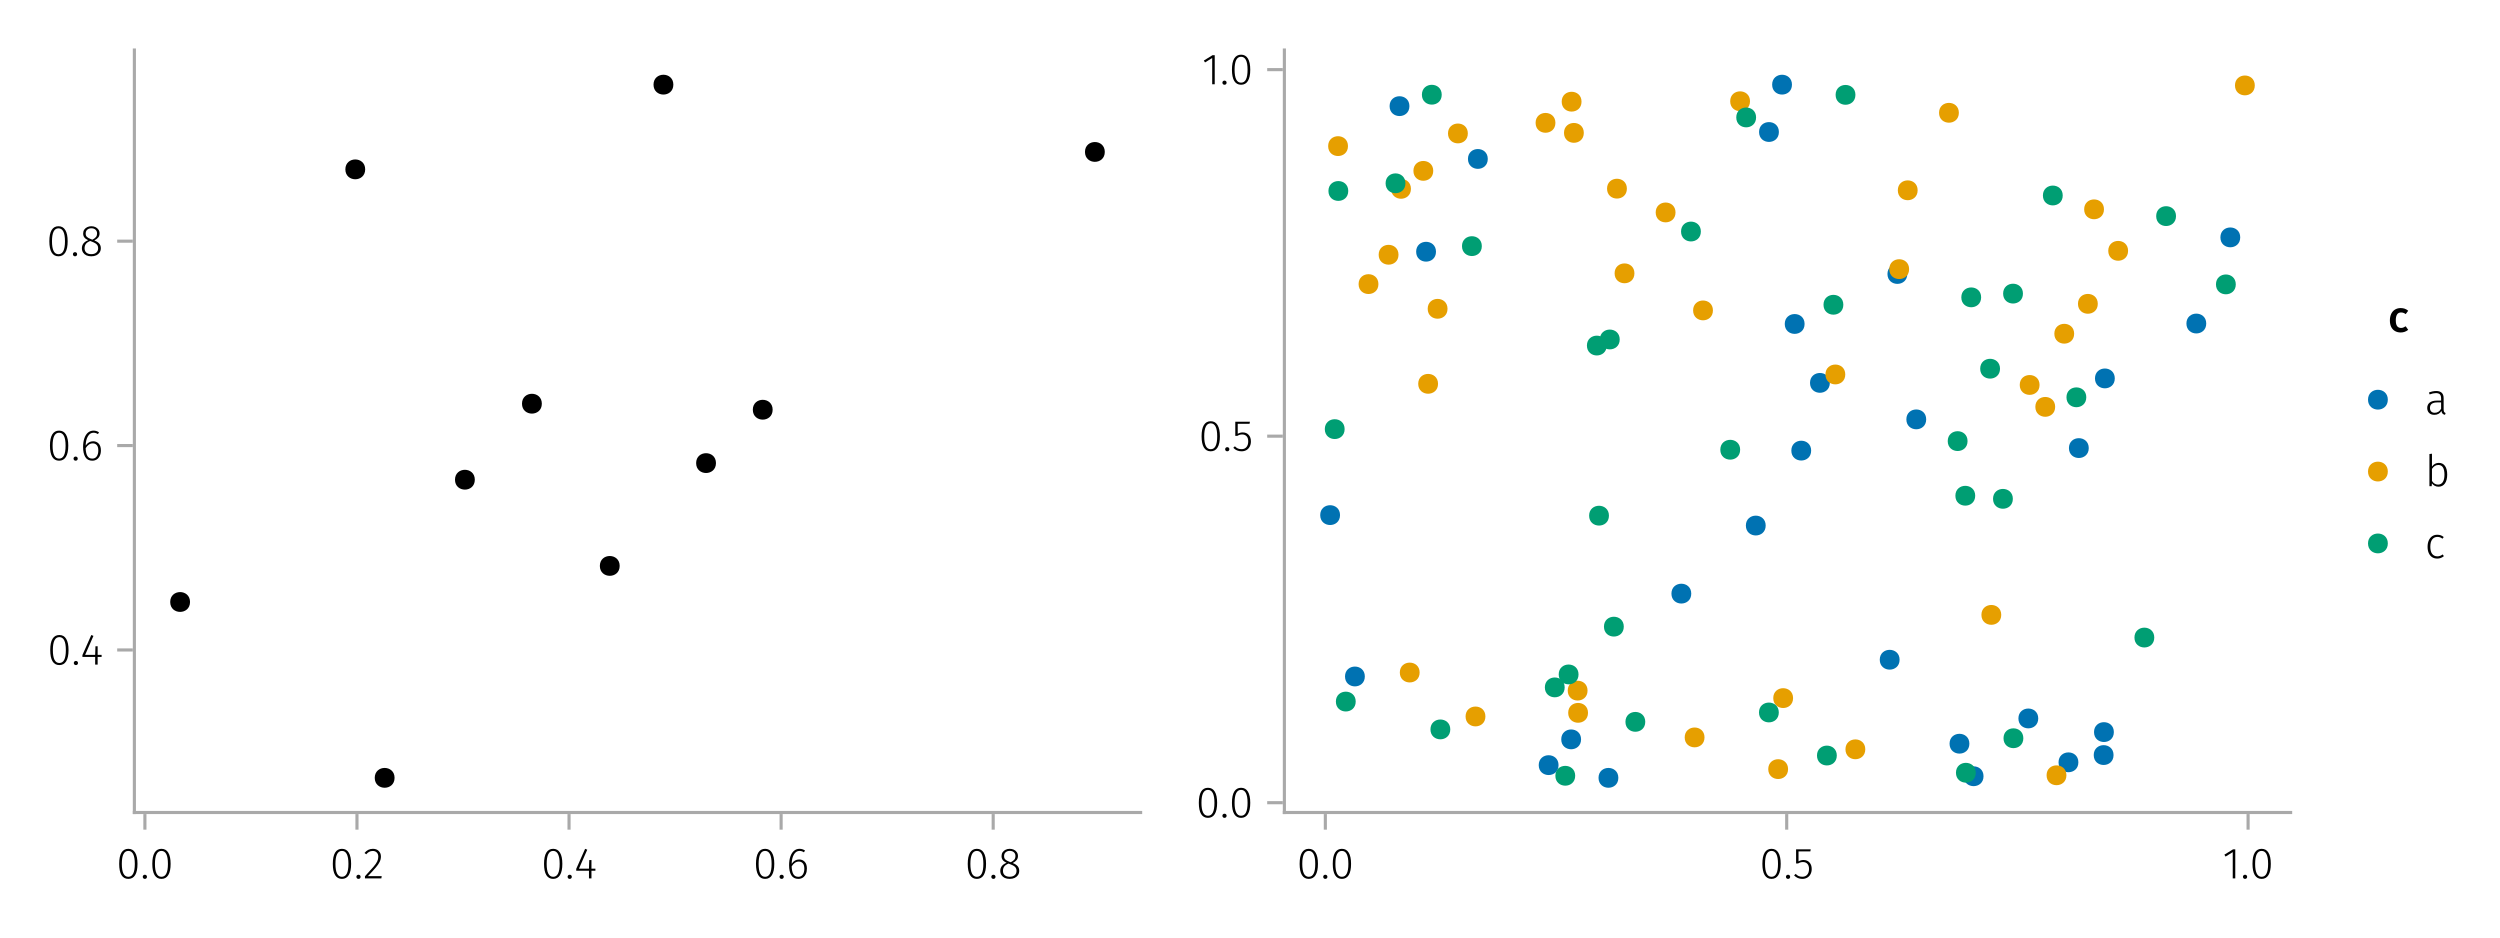<?xml version="1.0" encoding="UTF-8"?>
<svg xmlns="http://www.w3.org/2000/svg" xmlns:xlink="http://www.w3.org/1999/xlink" width="800" height="300" viewBox="0 0 800 300">
<defs>
<g>
<g id="glyph-0-0-0074d896">
<path d="M 3.844 -9.469 C 4.812 -9.469 5.539 -9.055 6.031 -8.234 C 6.531 -7.422 6.781 -6.223 6.781 -4.641 C 6.781 -3.078 6.531 -1.883 6.031 -1.062 C 5.531 -0.25 4.801 0.156 3.844 0.156 C 2.883 0.156 2.156 -0.25 1.656 -1.062 C 1.164 -1.883 0.922 -3.082 0.922 -4.656 C 0.922 -6.238 1.164 -7.438 1.656 -8.25 C 2.156 -9.062 2.883 -9.469 3.844 -9.469 Z M 3.844 -8.797 C 2.457 -8.797 1.766 -7.414 1.766 -4.656 C 1.766 -1.895 2.457 -0.516 3.844 -0.516 C 4.531 -0.516 5.047 -0.848 5.391 -1.516 C 5.742 -2.191 5.922 -3.234 5.922 -4.641 C 5.922 -6.055 5.742 -7.102 5.391 -7.781 C 5.047 -8.457 4.531 -8.797 3.844 -8.797 Z M 3.844 -8.797 "/>
</g>
<g id="glyph-0-1-0074d896">
<path d="M 1.438 -1.172 C 1.633 -1.172 1.797 -1.109 1.922 -0.984 C 2.047 -0.859 2.109 -0.703 2.109 -0.516 C 2.109 -0.316 2.047 -0.156 1.922 -0.031 C 1.797 0.094 1.633 0.156 1.438 0.156 C 1.25 0.156 1.086 0.094 0.953 -0.031 C 0.828 -0.164 0.766 -0.328 0.766 -0.516 C 0.766 -0.703 0.828 -0.859 0.953 -0.984 C 1.086 -1.109 1.25 -1.172 1.438 -1.172 Z M 1.438 -1.172 "/>
</g>
<g id="glyph-0-2-0074d896">
<path d="M 3.156 -9.469 C 3.938 -9.469 4.555 -9.238 5.016 -8.781 C 5.484 -8.32 5.719 -7.734 5.719 -7.016 C 5.719 -6.41 5.586 -5.844 5.328 -5.312 C 5.078 -4.781 4.68 -4.195 4.141 -3.562 C 3.609 -2.926 2.742 -1.977 1.547 -0.719 L 5.969 -0.719 L 5.859 0 L 0.609 0 L 0.609 -0.688 C 1.879 -2.051 2.789 -3.062 3.344 -3.719 C 3.906 -4.375 4.301 -4.941 4.531 -5.422 C 4.758 -5.898 4.875 -6.414 4.875 -6.969 C 4.875 -7.52 4.711 -7.957 4.391 -8.281 C 4.066 -8.613 3.641 -8.781 3.109 -8.781 C 2.68 -8.781 2.301 -8.691 1.969 -8.516 C 1.633 -8.336 1.316 -8.07 1.016 -7.719 L 0.469 -8.141 C 0.832 -8.586 1.234 -8.922 1.672 -9.141 C 2.109 -9.359 2.602 -9.469 3.156 -9.469 Z M 3.156 -9.469 "/>
</g>
<g id="glyph-0-3-0074d896">
<path d="M 6.766 -3.125 L 6.766 -2.453 L 5.5 -2.453 L 5.5 0 L 4.703 0 L 4.703 -2.453 L 0.625 -2.453 L 0.625 -3.047 L 3.469 -9.469 L 4.156 -9.188 L 1.5 -3.125 L 4.703 -3.125 L 4.797 -5.859 L 5.5 -5.859 L 5.5 -3.125 Z M 6.766 -3.125 "/>
</g>
<g id="glyph-1-0-0074d896">
<path d="M 1.438 -1.172 C 1.633 -1.172 1.797 -1.109 1.922 -0.984 C 2.047 -0.859 2.109 -0.703 2.109 -0.516 C 2.109 -0.316 2.047 -0.156 1.922 -0.031 C 1.797 0.094 1.633 0.156 1.438 0.156 C 1.25 0.156 1.086 0.094 0.953 -0.031 C 0.828 -0.164 0.766 -0.328 0.766 -0.516 C 0.766 -0.703 0.828 -0.859 0.953 -0.984 C 1.086 -1.109 1.25 -1.172 1.438 -1.172 Z M 1.438 -1.172 "/>
</g>
<g id="glyph-2-0-0074d896">
<path d="M 3.844 -9.469 C 4.812 -9.469 5.539 -9.055 6.031 -8.234 C 6.531 -7.422 6.781 -6.223 6.781 -4.641 C 6.781 -3.078 6.531 -1.883 6.031 -1.062 C 5.531 -0.25 4.801 0.156 3.844 0.156 C 2.883 0.156 2.156 -0.25 1.656 -1.062 C 1.164 -1.883 0.922 -3.082 0.922 -4.656 C 0.922 -6.238 1.164 -7.438 1.656 -8.25 C 2.156 -9.062 2.883 -9.469 3.844 -9.469 Z M 3.844 -8.797 C 2.457 -8.797 1.766 -7.414 1.766 -4.656 C 1.766 -1.895 2.457 -0.516 3.844 -0.516 C 4.531 -0.516 5.047 -0.848 5.391 -1.516 C 5.742 -2.191 5.922 -3.234 5.922 -4.641 C 5.922 -6.055 5.742 -7.102 5.391 -7.781 C 5.047 -8.457 4.531 -8.797 3.844 -8.797 Z M 3.844 -8.797 "/>
</g>
<g id="glyph-2-1-0074d896">
<path d="M 4.141 -6.062 C 4.859 -6.062 5.453 -5.812 5.922 -5.312 C 6.391 -4.812 6.625 -4.086 6.625 -3.141 C 6.625 -2.473 6.504 -1.891 6.266 -1.391 C 6.023 -0.891 5.695 -0.504 5.281 -0.234 C 4.863 0.023 4.395 0.156 3.875 0.156 C 2.852 0.156 2.102 -0.238 1.625 -1.031 C 1.156 -1.82 0.922 -2.879 0.922 -4.203 C 0.922 -5.273 1.055 -6.207 1.328 -7 C 1.598 -7.789 1.984 -8.398 2.484 -8.828 C 2.992 -9.254 3.594 -9.469 4.281 -9.469 C 4.906 -9.469 5.484 -9.285 6.016 -8.922 L 5.672 -8.359 C 5.223 -8.648 4.754 -8.797 4.266 -8.797 C 3.516 -8.797 2.914 -8.414 2.469 -7.656 C 2.02 -6.906 1.781 -5.914 1.75 -4.688 C 2.375 -5.602 3.172 -6.062 4.141 -6.062 Z M 3.875 -0.516 C 4.488 -0.516 4.961 -0.75 5.297 -1.219 C 5.629 -1.695 5.797 -2.328 5.797 -3.109 C 5.797 -3.879 5.633 -4.453 5.312 -4.828 C 4.988 -5.203 4.562 -5.391 4.031 -5.391 C 3.562 -5.391 3.133 -5.25 2.75 -4.969 C 2.363 -4.695 2.031 -4.32 1.75 -3.844 C 1.781 -2.758 1.961 -1.93 2.297 -1.359 C 2.629 -0.797 3.156 -0.516 3.875 -0.516 Z M 3.875 -0.516 "/>
</g>
<g id="glyph-3-0-0074d896">
<path d="M 3.844 -9.469 C 4.812 -9.469 5.539 -9.055 6.031 -8.234 C 6.531 -7.422 6.781 -6.223 6.781 -4.641 C 6.781 -3.078 6.531 -1.883 6.031 -1.062 C 5.531 -0.25 4.801 0.156 3.844 0.156 C 2.883 0.156 2.156 -0.25 1.656 -1.062 C 1.164 -1.883 0.922 -3.082 0.922 -4.656 C 0.922 -6.238 1.164 -7.438 1.656 -8.25 C 2.156 -9.062 2.883 -9.469 3.844 -9.469 Z M 3.844 -8.797 C 2.457 -8.797 1.766 -7.414 1.766 -4.656 C 1.766 -1.895 2.457 -0.516 3.844 -0.516 C 4.531 -0.516 5.047 -0.848 5.391 -1.516 C 5.742 -2.191 5.922 -3.234 5.922 -4.641 C 5.922 -6.055 5.742 -7.102 5.391 -7.781 C 5.047 -8.457 4.531 -8.797 3.844 -8.797 Z M 3.844 -8.797 "/>
</g>
<g id="glyph-3-1-0074d896">
<path d="M 1.438 -1.172 C 1.633 -1.172 1.797 -1.109 1.922 -0.984 C 2.047 -0.859 2.109 -0.703 2.109 -0.516 C 2.109 -0.316 2.047 -0.156 1.922 -0.031 C 1.797 0.094 1.633 0.156 1.438 0.156 C 1.25 0.156 1.086 0.094 0.953 -0.031 C 0.828 -0.164 0.766 -0.328 0.766 -0.516 C 0.766 -0.703 0.828 -0.859 0.953 -0.984 C 1.086 -1.109 1.25 -1.172 1.438 -1.172 Z M 1.438 -1.172 "/>
</g>
<g id="glyph-3-2-0074d896">
<path d="M 5.672 -8.641 L 1.891 -8.641 L 1.891 -5.453 C 2.398 -5.742 2.93 -5.891 3.484 -5.891 C 4.285 -5.891 4.922 -5.629 5.391 -5.109 C 5.867 -4.598 6.109 -3.895 6.109 -3 C 6.109 -2.395 5.984 -1.848 5.734 -1.359 C 5.484 -0.879 5.129 -0.504 4.672 -0.234 C 4.223 0.023 3.703 0.156 3.109 0.156 C 2.066 0.156 1.188 -0.219 0.469 -0.969 L 0.984 -1.453 C 1.273 -1.141 1.586 -0.906 1.922 -0.75 C 2.266 -0.602 2.66 -0.531 3.109 -0.531 C 3.773 -0.531 4.297 -0.75 4.672 -1.188 C 5.055 -1.633 5.25 -2.242 5.25 -3.016 C 5.25 -3.754 5.07 -4.305 4.719 -4.672 C 4.375 -5.047 3.898 -5.234 3.297 -5.234 C 3.004 -5.234 2.742 -5.195 2.516 -5.125 C 2.285 -5.062 2.031 -4.945 1.75 -4.781 L 1.109 -4.781 L 1.109 -9.312 L 5.797 -9.312 Z M 5.672 -8.641 "/>
</g>
<g id="glyph-3-3-0074d896">
<path d="M 6.031 -1.625 C 6.031 -1.238 6.078 -0.961 6.172 -0.797 C 6.273 -0.629 6.438 -0.504 6.656 -0.422 L 6.469 0.156 C 6.133 0.094 5.875 -0.031 5.688 -0.219 C 5.508 -0.406 5.391 -0.691 5.328 -1.078 C 4.828 -0.254 4.066 0.156 3.047 0.156 C 2.348 0.156 1.797 -0.039 1.391 -0.438 C 0.984 -0.832 0.781 -1.363 0.781 -2.031 C 0.781 -2.781 1.047 -3.359 1.578 -3.766 C 2.117 -4.18 2.867 -4.391 3.828 -4.391 L 5.219 -4.391 L 5.219 -5.109 C 5.219 -5.691 5.086 -6.117 4.828 -6.391 C 4.566 -6.66 4.133 -6.797 3.531 -6.797 C 2.969 -6.797 2.305 -6.656 1.547 -6.375 L 1.328 -6.984 C 2.148 -7.305 2.922 -7.469 3.641 -7.469 C 5.234 -7.469 6.031 -6.695 6.031 -5.156 Z M 3.188 -0.5 C 4.07 -0.5 4.75 -0.93 5.219 -1.797 L 5.219 -3.812 L 3.953 -3.812 C 3.203 -3.812 2.629 -3.664 2.234 -3.375 C 1.848 -3.082 1.656 -2.648 1.656 -2.078 C 1.656 -1.566 1.789 -1.176 2.062 -0.906 C 2.332 -0.633 2.707 -0.5 3.188 -0.5 Z M 3.188 -0.5 "/>
</g>
<g id="glyph-3-4-0074d896">
<path d="M 4.5 -7.469 C 5.344 -7.469 6 -7.141 6.469 -6.484 C 6.938 -5.836 7.172 -4.91 7.172 -3.703 C 7.172 -2.516 6.926 -1.57 6.438 -0.875 C 5.945 -0.188 5.258 0.156 4.375 0.156 C 3.938 0.156 3.535 0.055 3.172 -0.141 C 2.816 -0.336 2.52 -0.598 2.281 -0.922 L 2.203 0 L 1.484 0 L 1.484 -10.297 L 2.297 -10.406 L 2.297 -6.297 C 2.867 -7.078 3.602 -7.469 4.5 -7.469 Z M 4.234 -0.516 C 4.891 -0.516 5.395 -0.781 5.75 -1.312 C 6.113 -1.852 6.297 -2.648 6.297 -3.703 C 6.297 -5.766 5.641 -6.797 4.328 -6.797 C 3.891 -6.797 3.508 -6.688 3.188 -6.469 C 2.875 -6.25 2.578 -5.941 2.297 -5.547 L 2.297 -1.688 C 2.523 -1.32 2.801 -1.035 3.125 -0.828 C 3.457 -0.617 3.828 -0.516 4.234 -0.516 Z M 4.234 -0.516 "/>
</g>
<g id="glyph-3-5-0074d896">
<path d="M 3.984 -7.469 C 4.41 -7.469 4.785 -7.41 5.109 -7.297 C 5.43 -7.18 5.75 -6.992 6.062 -6.734 L 5.656 -6.203 C 5.414 -6.398 5.164 -6.547 4.906 -6.641 C 4.645 -6.734 4.352 -6.781 4.031 -6.781 C 3.344 -6.781 2.789 -6.508 2.375 -5.969 C 1.969 -5.438 1.766 -4.656 1.766 -3.625 C 1.766 -2.602 1.969 -1.836 2.375 -1.328 C 2.781 -0.816 3.328 -0.562 4.016 -0.562 C 4.348 -0.562 4.645 -0.613 4.906 -0.719 C 5.176 -0.82 5.445 -0.973 5.719 -1.172 L 6.109 -0.625 C 5.492 -0.102 4.789 0.156 4 0.156 C 3.375 0.156 2.828 0.008 2.359 -0.281 C 1.898 -0.582 1.539 -1.016 1.281 -1.578 C 1.02 -2.148 0.891 -2.828 0.891 -3.609 C 0.891 -4.391 1.02 -5.07 1.281 -5.656 C 1.539 -6.238 1.898 -6.688 2.359 -7 C 2.828 -7.312 3.367 -7.469 3.984 -7.469 Z M 3.984 -7.469 "/>
</g>
<g id="glyph-4-0-0074d896">
<path d="M 1.438 -1.172 C 1.633 -1.172 1.797 -1.109 1.922 -0.984 C 2.047 -0.859 2.109 -0.703 2.109 -0.516 C 2.109 -0.316 2.047 -0.156 1.922 -0.031 C 1.797 0.094 1.633 0.156 1.438 0.156 C 1.25 0.156 1.086 0.094 0.953 -0.031 C 0.828 -0.164 0.766 -0.328 0.766 -0.516 C 0.766 -0.703 0.828 -0.859 0.953 -0.984 C 1.086 -1.109 1.25 -1.172 1.438 -1.172 Z M 1.438 -1.172 "/>
</g>
<g id="glyph-4-1-0074d896">
<path d="M 3.844 -9.469 C 4.812 -9.469 5.539 -9.055 6.031 -8.234 C 6.531 -7.422 6.781 -6.223 6.781 -4.641 C 6.781 -3.078 6.531 -1.883 6.031 -1.062 C 5.531 -0.25 4.801 0.156 3.844 0.156 C 2.883 0.156 2.156 -0.25 1.656 -1.062 C 1.164 -1.883 0.922 -3.082 0.922 -4.656 C 0.922 -6.238 1.164 -7.438 1.656 -8.25 C 2.156 -9.062 2.883 -9.469 3.844 -9.469 Z M 3.844 -8.797 C 2.457 -8.797 1.766 -7.414 1.766 -4.656 C 1.766 -1.895 2.457 -0.516 3.844 -0.516 C 4.531 -0.516 5.047 -0.848 5.391 -1.516 C 5.742 -2.191 5.922 -3.234 5.922 -4.641 C 5.922 -6.055 5.742 -7.102 5.391 -7.781 C 5.047 -8.457 4.531 -8.797 3.844 -8.797 Z M 3.844 -8.797 "/>
</g>
<g id="glyph-5-0-0074d896">
<path d="M 1.438 -1.172 C 1.633 -1.172 1.797 -1.109 1.922 -0.984 C 2.047 -0.859 2.109 -0.703 2.109 -0.516 C 2.109 -0.316 2.047 -0.156 1.922 -0.031 C 1.797 0.094 1.633 0.156 1.438 0.156 C 1.25 0.156 1.086 0.094 0.953 -0.031 C 0.828 -0.164 0.766 -0.328 0.766 -0.516 C 0.766 -0.703 0.828 -0.859 0.953 -0.984 C 1.086 -1.109 1.25 -1.172 1.438 -1.172 Z M 1.438 -1.172 "/>
</g>
<g id="glyph-5-1-0074d896">
<path d="M 4.719 -4.922 C 5.438 -4.641 5.961 -4.301 6.297 -3.906 C 6.629 -3.52 6.797 -3.023 6.797 -2.422 C 6.797 -1.91 6.664 -1.457 6.406 -1.062 C 6.145 -0.676 5.785 -0.375 5.328 -0.156 C 4.867 0.051 4.336 0.156 3.734 0.156 C 3.141 0.156 2.613 0.051 2.156 -0.156 C 1.707 -0.375 1.359 -0.676 1.109 -1.062 C 0.859 -1.457 0.734 -1.906 0.734 -2.406 C 0.734 -3.602 1.406 -4.469 2.75 -5 C 2.195 -5.25 1.789 -5.539 1.531 -5.875 C 1.27 -6.207 1.141 -6.629 1.141 -7.141 C 1.141 -7.617 1.258 -8.035 1.5 -8.391 C 1.75 -8.742 2.07 -9.008 2.469 -9.188 C 2.875 -9.375 3.305 -9.469 3.766 -9.469 C 4.223 -9.469 4.648 -9.379 5.047 -9.203 C 5.453 -9.023 5.773 -8.758 6.016 -8.406 C 6.266 -8.062 6.391 -7.645 6.391 -7.156 C 6.391 -6.664 6.254 -6.242 5.984 -5.891 C 5.723 -5.547 5.301 -5.223 4.719 -4.922 Z M 1.953 -7.125 C 1.953 -6.676 2.082 -6.32 2.344 -6.062 C 2.602 -5.801 3.051 -5.551 3.688 -5.312 L 4.109 -5.172 C 4.641 -5.453 5.02 -5.738 5.25 -6.031 C 5.477 -6.332 5.594 -6.695 5.594 -7.125 C 5.594 -7.656 5.426 -8.066 5.094 -8.359 C 4.758 -8.66 4.316 -8.812 3.766 -8.812 C 3.234 -8.812 2.797 -8.66 2.453 -8.359 C 2.117 -8.066 1.953 -7.656 1.953 -7.125 Z M 3.75 -0.531 C 4.414 -0.531 4.945 -0.695 5.344 -1.031 C 5.738 -1.363 5.938 -1.828 5.938 -2.422 C 5.938 -2.797 5.863 -3.102 5.719 -3.344 C 5.582 -3.594 5.367 -3.805 5.078 -3.984 C 4.785 -4.172 4.379 -4.363 3.859 -4.562 L 3.391 -4.75 C 2.766 -4.5 2.305 -4.188 2.016 -3.812 C 1.734 -3.438 1.594 -2.969 1.594 -2.406 C 1.594 -1.812 1.785 -1.348 2.172 -1.016 C 2.566 -0.691 3.094 -0.531 3.75 -0.531 Z M 3.75 -0.531 "/>
</g>
<g id="glyph-5-2-0074d896">
<path d="M 3.844 -9.469 C 4.812 -9.469 5.539 -9.055 6.031 -8.234 C 6.531 -7.422 6.781 -6.223 6.781 -4.641 C 6.781 -3.078 6.531 -1.883 6.031 -1.062 C 5.531 -0.25 4.801 0.156 3.844 0.156 C 2.883 0.156 2.156 -0.25 1.656 -1.062 C 1.164 -1.883 0.922 -3.082 0.922 -4.656 C 0.922 -6.238 1.164 -7.438 1.656 -8.25 C 2.156 -9.062 2.883 -9.469 3.844 -9.469 Z M 3.844 -8.797 C 2.457 -8.797 1.766 -7.414 1.766 -4.656 C 1.766 -1.895 2.457 -0.516 3.844 -0.516 C 4.531 -0.516 5.047 -0.848 5.391 -1.516 C 5.742 -2.191 5.922 -3.234 5.922 -4.641 C 5.922 -6.055 5.742 -7.102 5.391 -7.781 C 5.047 -8.457 4.531 -8.797 3.844 -8.797 Z M 3.844 -8.797 "/>
</g>
<g id="glyph-5-3-0074d896">
<path d="M 5.672 -8.641 L 1.891 -8.641 L 1.891 -5.453 C 2.398 -5.742 2.93 -5.891 3.484 -5.891 C 4.285 -5.891 4.922 -5.629 5.391 -5.109 C 5.867 -4.598 6.109 -3.895 6.109 -3 C 6.109 -2.395 5.984 -1.848 5.734 -1.359 C 5.484 -0.879 5.129 -0.504 4.672 -0.234 C 4.223 0.023 3.703 0.156 3.109 0.156 C 2.066 0.156 1.188 -0.219 0.469 -0.969 L 0.984 -1.453 C 1.273 -1.141 1.586 -0.906 1.922 -0.75 C 2.266 -0.602 2.66 -0.531 3.109 -0.531 C 3.773 -0.531 4.297 -0.75 4.672 -1.188 C 5.055 -1.633 5.25 -2.242 5.25 -3.016 C 5.25 -3.754 5.07 -4.305 4.719 -4.672 C 4.375 -5.047 3.898 -5.234 3.297 -5.234 C 3.004 -5.234 2.742 -5.195 2.516 -5.125 C 2.285 -5.062 2.031 -4.945 1.75 -4.781 L 1.109 -4.781 L 1.109 -9.312 L 5.797 -9.312 Z M 5.672 -8.641 "/>
</g>
<g id="glyph-6-0-0074d896">
<path d="M 3.844 -9.469 C 4.812 -9.469 5.539 -9.055 6.031 -8.234 C 6.531 -7.422 6.781 -6.223 6.781 -4.641 C 6.781 -3.078 6.531 -1.883 6.031 -1.062 C 5.531 -0.25 4.801 0.156 3.844 0.156 C 2.883 0.156 2.156 -0.25 1.656 -1.062 C 1.164 -1.883 0.922 -3.082 0.922 -4.656 C 0.922 -6.238 1.164 -7.438 1.656 -8.25 C 2.156 -9.062 2.883 -9.469 3.844 -9.469 Z M 3.844 -8.797 C 2.457 -8.797 1.766 -7.414 1.766 -4.656 C 1.766 -1.895 2.457 -0.516 3.844 -0.516 C 4.531 -0.516 5.047 -0.848 5.391 -1.516 C 5.742 -2.191 5.922 -3.234 5.922 -4.641 C 5.922 -6.055 5.742 -7.102 5.391 -7.781 C 5.047 -8.457 4.531 -8.797 3.844 -8.797 Z M 3.844 -8.797 "/>
</g>
<g id="glyph-7-0-0074d896">
<path d="M 1.438 -1.172 C 1.633 -1.172 1.797 -1.109 1.922 -0.984 C 2.047 -0.859 2.109 -0.703 2.109 -0.516 C 2.109 -0.316 2.047 -0.156 1.922 -0.031 C 1.797 0.094 1.633 0.156 1.438 0.156 C 1.25 0.156 1.086 0.094 0.953 -0.031 C 0.828 -0.164 0.766 -0.328 0.766 -0.516 C 0.766 -0.703 0.828 -0.859 0.953 -0.984 C 1.086 -1.109 1.25 -1.172 1.438 -1.172 Z M 1.438 -1.172 "/>
</g>
<g id="glyph-8-0-0074d896">
<path d="M 6.766 -3.125 L 6.766 -2.453 L 5.5 -2.453 L 5.5 0 L 4.703 0 L 4.703 -2.453 L 0.625 -2.453 L 0.625 -3.047 L 3.469 -9.469 L 4.156 -9.188 L 1.5 -3.125 L 4.703 -3.125 L 4.797 -5.859 L 5.5 -5.859 L 5.5 -3.125 Z M 6.766 -3.125 "/>
</g>
<g id="glyph-9-0-0074d896">
<path d="M 3.844 -9.469 C 4.812 -9.469 5.539 -9.055 6.031 -8.234 C 6.531 -7.422 6.781 -6.223 6.781 -4.641 C 6.781 -3.078 6.531 -1.883 6.031 -1.062 C 5.531 -0.25 4.801 0.156 3.844 0.156 C 2.883 0.156 2.156 -0.25 1.656 -1.062 C 1.164 -1.883 0.922 -3.082 0.922 -4.656 C 0.922 -6.238 1.164 -7.438 1.656 -8.25 C 2.156 -9.062 2.883 -9.469 3.844 -9.469 Z M 3.844 -8.797 C 2.457 -8.797 1.766 -7.414 1.766 -4.656 C 1.766 -1.895 2.457 -0.516 3.844 -0.516 C 4.531 -0.516 5.047 -0.848 5.391 -1.516 C 5.742 -2.191 5.922 -3.234 5.922 -4.641 C 5.922 -6.055 5.742 -7.102 5.391 -7.781 C 5.047 -8.457 4.531 -8.797 3.844 -8.797 Z M 3.844 -8.797 "/>
</g>
<g id="glyph-10-0-0074d896">
<path d="M 1.438 -1.172 C 1.633 -1.172 1.797 -1.109 1.922 -0.984 C 2.047 -0.859 2.109 -0.703 2.109 -0.516 C 2.109 -0.316 2.047 -0.156 1.922 -0.031 C 1.797 0.094 1.633 0.156 1.438 0.156 C 1.25 0.156 1.086 0.094 0.953 -0.031 C 0.828 -0.164 0.766 -0.328 0.766 -0.516 C 0.766 -0.703 0.828 -0.859 0.953 -0.984 C 1.086 -1.109 1.25 -1.172 1.438 -1.172 Z M 1.438 -1.172 "/>
</g>
<g id="glyph-11-0-0074d896">
<path d="M 4.141 -6.062 C 4.859 -6.062 5.453 -5.812 5.922 -5.312 C 6.391 -4.812 6.625 -4.086 6.625 -3.141 C 6.625 -2.473 6.504 -1.891 6.266 -1.391 C 6.023 -0.891 5.695 -0.504 5.281 -0.234 C 4.863 0.023 4.395 0.156 3.875 0.156 C 2.852 0.156 2.102 -0.238 1.625 -1.031 C 1.156 -1.82 0.922 -2.879 0.922 -4.203 C 0.922 -5.273 1.055 -6.207 1.328 -7 C 1.598 -7.789 1.984 -8.398 2.484 -8.828 C 2.992 -9.254 3.594 -9.469 4.281 -9.469 C 4.906 -9.469 5.484 -9.285 6.016 -8.922 L 5.672 -8.359 C 5.223 -8.648 4.754 -8.797 4.266 -8.797 C 3.516 -8.797 2.914 -8.414 2.469 -7.656 C 2.02 -6.906 1.781 -5.914 1.75 -4.688 C 2.375 -5.602 3.172 -6.062 4.141 -6.062 Z M 3.875 -0.516 C 4.488 -0.516 4.961 -0.75 5.297 -1.219 C 5.629 -1.695 5.797 -2.328 5.797 -3.109 C 5.797 -3.879 5.633 -4.453 5.312 -4.828 C 4.988 -5.203 4.562 -5.391 4.031 -5.391 C 3.562 -5.391 3.133 -5.25 2.75 -4.969 C 2.363 -4.695 2.031 -4.32 1.75 -3.844 C 1.781 -2.758 1.961 -1.93 2.297 -1.359 C 2.629 -0.797 3.156 -0.516 3.875 -0.516 Z M 3.875 -0.516 "/>
</g>
<g id="glyph-12-0-0074d896">
<path d="M 3.844 -9.469 C 4.812 -9.469 5.539 -9.055 6.031 -8.234 C 6.531 -7.422 6.781 -6.223 6.781 -4.641 C 6.781 -3.078 6.531 -1.883 6.031 -1.062 C 5.531 -0.25 4.801 0.156 3.844 0.156 C 2.883 0.156 2.156 -0.25 1.656 -1.062 C 1.164 -1.883 0.922 -3.082 0.922 -4.656 C 0.922 -6.238 1.164 -7.438 1.656 -8.25 C 2.156 -9.062 2.883 -9.469 3.844 -9.469 Z M 3.844 -8.797 C 2.457 -8.797 1.766 -7.414 1.766 -4.656 C 1.766 -1.895 2.457 -0.516 3.844 -0.516 C 4.531 -0.516 5.047 -0.848 5.391 -1.516 C 5.742 -2.191 5.922 -3.234 5.922 -4.641 C 5.922 -6.055 5.742 -7.102 5.391 -7.781 C 5.047 -8.457 4.531 -8.797 3.844 -8.797 Z M 3.844 -8.797 "/>
</g>
<g id="glyph-13-0-0074d896">
<path d="M 1.438 -1.172 C 1.633 -1.172 1.797 -1.109 1.922 -0.984 C 2.047 -0.859 2.109 -0.703 2.109 -0.516 C 2.109 -0.316 2.047 -0.156 1.922 -0.031 C 1.797 0.094 1.633 0.156 1.438 0.156 C 1.25 0.156 1.086 0.094 0.953 -0.031 C 0.828 -0.164 0.766 -0.328 0.766 -0.516 C 0.766 -0.703 0.828 -0.859 0.953 -0.984 C 1.086 -1.109 1.25 -1.172 1.438 -1.172 Z M 1.438 -1.172 "/>
</g>
<g id="glyph-14-0-0074d896">
<path d="M 4.719 -4.922 C 5.438 -4.641 5.961 -4.301 6.297 -3.906 C 6.629 -3.52 6.797 -3.023 6.797 -2.422 C 6.797 -1.91 6.664 -1.457 6.406 -1.062 C 6.145 -0.676 5.785 -0.375 5.328 -0.156 C 4.867 0.051 4.336 0.156 3.734 0.156 C 3.141 0.156 2.613 0.051 2.156 -0.156 C 1.707 -0.375 1.359 -0.676 1.109 -1.062 C 0.859 -1.457 0.734 -1.906 0.734 -2.406 C 0.734 -3.602 1.406 -4.469 2.75 -5 C 2.195 -5.25 1.789 -5.539 1.531 -5.875 C 1.27 -6.207 1.141 -6.629 1.141 -7.141 C 1.141 -7.617 1.258 -8.035 1.5 -8.391 C 1.75 -8.742 2.07 -9.008 2.469 -9.188 C 2.875 -9.375 3.305 -9.469 3.766 -9.469 C 4.223 -9.469 4.648 -9.379 5.047 -9.203 C 5.453 -9.023 5.773 -8.758 6.016 -8.406 C 6.266 -8.062 6.391 -7.645 6.391 -7.156 C 6.391 -6.664 6.254 -6.242 5.984 -5.891 C 5.723 -5.547 5.301 -5.223 4.719 -4.922 Z M 1.953 -7.125 C 1.953 -6.676 2.082 -6.32 2.344 -6.062 C 2.602 -5.801 3.051 -5.551 3.688 -5.312 L 4.109 -5.172 C 4.641 -5.453 5.02 -5.738 5.25 -6.031 C 5.477 -6.332 5.594 -6.695 5.594 -7.125 C 5.594 -7.656 5.426 -8.066 5.094 -8.359 C 4.758 -8.66 4.316 -8.812 3.766 -8.812 C 3.234 -8.812 2.797 -8.66 2.453 -8.359 C 2.117 -8.066 1.953 -7.656 1.953 -7.125 Z M 3.75 -0.531 C 4.414 -0.531 4.945 -0.695 5.344 -1.031 C 5.738 -1.363 5.938 -1.828 5.938 -2.422 C 5.938 -2.797 5.863 -3.102 5.719 -3.344 C 5.582 -3.594 5.367 -3.805 5.078 -3.984 C 4.785 -4.172 4.379 -4.363 3.859 -4.562 L 3.391 -4.75 C 2.766 -4.5 2.305 -4.188 2.016 -3.812 C 1.734 -3.438 1.594 -2.969 1.594 -2.406 C 1.594 -1.812 1.785 -1.348 2.172 -1.016 C 2.566 -0.691 3.094 -0.531 3.75 -0.531 Z M 3.75 -0.531 "/>
</g>
<g id="glyph-15-0-0074d896">
<path d="M 4.094 -9.312 L 4.094 0 L 3.281 0 L 3.281 -8.406 L 0.984 -6.984 L 0.609 -7.594 L 3.391 -9.312 Z M 4.094 -9.312 "/>
</g>
<g id="glyph-16-0-0074d896">
<path d="M 3.844 -9.469 C 4.812 -9.469 5.539 -9.055 6.031 -8.234 C 6.531 -7.422 6.781 -6.223 6.781 -4.641 C 6.781 -3.078 6.531 -1.883 6.031 -1.062 C 5.531 -0.25 4.801 0.156 3.844 0.156 C 2.883 0.156 2.156 -0.25 1.656 -1.062 C 1.164 -1.883 0.922 -3.082 0.922 -4.656 C 0.922 -6.238 1.164 -7.438 1.656 -8.25 C 2.156 -9.062 2.883 -9.469 3.844 -9.469 Z M 3.844 -8.797 C 2.457 -8.797 1.766 -7.414 1.766 -4.656 C 1.766 -1.895 2.457 -0.516 3.844 -0.516 C 4.531 -0.516 5.047 -0.848 5.391 -1.516 C 5.742 -2.191 5.922 -3.234 5.922 -4.641 C 5.922 -6.055 5.742 -7.102 5.391 -7.781 C 5.047 -8.457 4.531 -8.797 3.844 -8.797 Z M 3.844 -8.797 "/>
</g>
<g id="glyph-17-0-0074d896">
<path d="M 4.094 -9.312 L 4.094 0 L 3.281 0 L 3.281 -8.406 L 0.984 -6.984 L 0.609 -7.594 L 3.391 -9.312 Z M 4.094 -9.312 "/>
</g>
<g id="glyph-17-1-0074d896">
<path d="M 1.438 -1.172 C 1.633 -1.172 1.797 -1.109 1.922 -0.984 C 2.047 -0.859 2.109 -0.703 2.109 -0.516 C 2.109 -0.316 2.047 -0.156 1.922 -0.031 C 1.797 0.094 1.633 0.156 1.438 0.156 C 1.25 0.156 1.086 0.094 0.953 -0.031 C 0.828 -0.164 0.766 -0.328 0.766 -0.516 C 0.766 -0.703 0.828 -0.859 0.953 -0.984 C 1.086 -1.109 1.25 -1.172 1.438 -1.172 Z M 1.438 -1.172 "/>
</g>
<g id="glyph-18-0-0074d896">
<path d="M 3.844 -9.469 C 4.812 -9.469 5.539 -9.055 6.031 -8.234 C 6.531 -7.422 6.781 -6.223 6.781 -4.641 C 6.781 -3.078 6.531 -1.883 6.031 -1.062 C 5.531 -0.25 4.801 0.156 3.844 0.156 C 2.883 0.156 2.156 -0.25 1.656 -1.062 C 1.164 -1.883 0.922 -3.082 0.922 -4.656 C 0.922 -6.238 1.164 -7.438 1.656 -8.25 C 2.156 -9.062 2.883 -9.469 3.844 -9.469 Z M 3.844 -8.797 C 2.457 -8.797 1.766 -7.414 1.766 -4.656 C 1.766 -1.895 2.457 -0.516 3.844 -0.516 C 4.531 -0.516 5.047 -0.848 5.391 -1.516 C 5.742 -2.191 5.922 -3.234 5.922 -4.641 C 5.922 -6.055 5.742 -7.102 5.391 -7.781 C 5.047 -8.457 4.531 -8.797 3.844 -8.797 Z M 3.844 -8.797 "/>
</g>
<g id="glyph-19-0-0074d896">
<path d="M 4.062 -7.609 C 4.539 -7.609 4.973 -7.539 5.359 -7.406 C 5.754 -7.27 6.125 -7.051 6.469 -6.75 L 5.672 -5.672 C 5.422 -5.859 5.176 -5.992 4.938 -6.078 C 4.707 -6.16 4.453 -6.203 4.172 -6.203 C 3.055 -6.203 2.5 -5.359 2.5 -3.672 C 2.5 -2.805 2.645 -2.188 2.938 -1.812 C 3.227 -1.438 3.641 -1.25 4.172 -1.25 C 4.43 -1.25 4.672 -1.289 4.891 -1.375 C 5.109 -1.457 5.367 -1.594 5.672 -1.781 L 6.469 -0.641 C 5.77 -0.078 4.973 0.203 4.078 0.203 C 3.367 0.203 2.75 0.047 2.219 -0.266 C 1.695 -0.578 1.297 -1.02 1.016 -1.594 C 0.742 -2.176 0.609 -2.859 0.609 -3.641 C 0.609 -4.422 0.742 -5.113 1.016 -5.719 C 1.297 -6.32 1.695 -6.785 2.219 -7.109 C 2.75 -7.441 3.363 -7.609 4.062 -7.609 Z M 4.062 -7.609 "/>
</g>
</g>
</defs>
<rect x="-80" y="-30" width="960" height="360" fill="rgb(100%, 100%, 100%)" fill-opacity="1"/>
<path fill-rule="nonzero" fill="rgb(100%, 100%, 100%)" fill-opacity="1" d="M 43 260 L 365 260 L 365 16 L 43 16 Z M 43 260 "/>
<path fill-rule="nonzero" fill="rgb(100%, 100%, 100%)" fill-opacity="1" d="M 411 260 L 733 260 L 733 16 L 411 16 Z M 411 260 "/>
<g fill="rgb(0%, 0%, 0%)" fill-opacity="1">
<use xlink:href="#glyph-0-0-0074d896" x="37.218" y="281.09"/>
</g>
<g fill="rgb(0%, 0%, 0%)" fill-opacity="1">
<use xlink:href="#glyph-1-0-0074d896" x="44.918" y="281.09"/>
</g>
<g fill="rgb(0%, 0%, 0%)" fill-opacity="1">
<use xlink:href="#glyph-0-0-0074d896" x="47.816" y="281.09"/>
</g>
<g fill="rgb(0%, 0%, 0%)" fill-opacity="1">
<use xlink:href="#glyph-2-0-0074d896" x="105.578" y="281.09"/>
</g>
<g fill="rgb(0%, 0%, 0%)" fill-opacity="1">
<use xlink:href="#glyph-0-1-0074d896" x="113.278" y="281.09"/>
</g>
<g fill="rgb(0%, 0%, 0%)" fill-opacity="1">
<use xlink:href="#glyph-0-2-0074d896" x="116.176" y="281.09"/>
</g>
<g fill="rgb(0%, 0%, 0%)" fill-opacity="1">
<use xlink:href="#glyph-3-0-0074d896" x="173.169" y="281.09"/>
</g>
<g fill="rgb(0%, 0%, 0%)" fill-opacity="1">
<use xlink:href="#glyph-0-1-0074d896" x="180.869" y="281.09"/>
</g>
<g fill="rgb(0%, 0%, 0%)" fill-opacity="1">
<use xlink:href="#glyph-0-3-0074d896" x="183.767" y="281.09"/>
</g>
<g fill="rgb(0%, 0%, 0%)" fill-opacity="1">
<use xlink:href="#glyph-3-0-0074d896" x="240.99" y="281.09"/>
</g>
<g fill="rgb(0%, 0%, 0%)" fill-opacity="1">
<use xlink:href="#glyph-4-0-0074d896" x="248.69" y="281.09"/>
</g>
<g fill="rgb(0%, 0%, 0%)" fill-opacity="1">
<use xlink:href="#glyph-2-1-0074d896" x="251.588" y="281.09"/>
</g>
<g fill="rgb(0%, 0%, 0%)" fill-opacity="1">
<use xlink:href="#glyph-3-0-0074d896" x="308.755" y="281.09"/>
</g>
<g fill="rgb(0%, 0%, 0%)" fill-opacity="1">
<use xlink:href="#glyph-5-0-0074d896" x="316.455" y="281.09"/>
</g>
<g fill="rgb(0%, 0%, 0%)" fill-opacity="1">
<use xlink:href="#glyph-5-1-0074d896" x="319.353" y="281.09"/>
</g>
<g fill="rgb(0%, 0%, 0%)" fill-opacity="1">
<use xlink:href="#glyph-6-0-0074d896" x="15.15" y="212.673"/>
</g>
<g fill="rgb(0%, 0%, 0%)" fill-opacity="1">
<use xlink:href="#glyph-7-0-0074d896" x="22.85" y="212.673"/>
</g>
<g fill="rgb(0%, 0%, 0%)" fill-opacity="1">
<use xlink:href="#glyph-8-0-0074d896" x="25.748" y="212.673"/>
</g>
<g fill="rgb(0%, 0%, 0%)" fill-opacity="1">
<use xlink:href="#glyph-9-0-0074d896" x="15.066" y="147.268"/>
</g>
<g fill="rgb(0%, 0%, 0%)" fill-opacity="1">
<use xlink:href="#glyph-10-0-0074d896" x="22.766" y="147.268"/>
</g>
<g fill="rgb(0%, 0%, 0%)" fill-opacity="1">
<use xlink:href="#glyph-11-0-0074d896" x="25.664" y="147.268"/>
</g>
<g fill="rgb(0%, 0%, 0%)" fill-opacity="1">
<use xlink:href="#glyph-12-0-0074d896" x="14.87" y="81.862"/>
</g>
<g fill="rgb(0%, 0%, 0%)" fill-opacity="1">
<use xlink:href="#glyph-13-0-0074d896" x="22.57" y="81.862"/>
</g>
<g fill="rgb(0%, 0%, 0%)" fill-opacity="1">
<use xlink:href="#glyph-14-0-0074d896" x="25.468" y="81.862"/>
</g>
<path fill-rule="nonzero" fill="rgb(0%, 0%, 0%)" fill-opacity="1" d="M 215.473 27.09 C 215.473 22.859 209.125 22.859 209.125 27.09 C 209.125 31.32 215.473 31.32 215.473 27.09 Z M 215.473 27.09 "/>
<path fill-rule="nonzero" fill="rgb(0%, 0%, 0%)" fill-opacity="1" d="M 198.297 181.094 C 198.297 176.863 191.953 176.863 191.953 181.094 C 191.953 185.32 198.297 185.32 198.297 181.094 Z M 198.297 181.094 "/>
<path fill-rule="nonzero" fill="rgb(0%, 0%, 0%)" fill-opacity="1" d="M 353.535 48.621 C 353.535 44.391 347.191 44.391 347.191 48.621 C 347.191 52.848 353.535 52.848 353.535 48.621 Z M 353.535 48.621 "/>
<path fill-rule="nonzero" fill="rgb(0%, 0%, 0%)" fill-opacity="1" d="M 126.262 248.91 C 126.262 244.68 119.918 244.68 119.918 248.91 C 119.918 253.141 126.262 253.141 126.262 248.91 Z M 126.262 248.91 "/>
<path fill-rule="nonzero" fill="rgb(0%, 0%, 0%)" fill-opacity="1" d="M 173.387 129.184 C 173.387 124.953 167.039 124.953 167.039 129.184 C 167.039 133.414 173.387 133.414 173.387 129.184 Z M 173.387 129.184 "/>
<path fill-rule="nonzero" fill="rgb(0%, 0%, 0%)" fill-opacity="1" d="M 60.809 192.637 C 60.809 188.406 54.465 188.406 54.465 192.637 C 54.465 196.867 60.809 196.867 60.809 192.637 Z M 60.809 192.637 "/>
<path fill-rule="nonzero" fill="rgb(0%, 0%, 0%)" fill-opacity="1" d="M 151.941 153.508 C 151.941 149.277 145.598 149.277 145.598 153.508 C 145.598 157.738 151.941 157.738 151.941 153.508 Z M 151.941 153.508 "/>
<path fill-rule="nonzero" fill="rgb(0%, 0%, 0%)" fill-opacity="1" d="M 229.109 148.191 C 229.109 143.965 222.762 143.965 222.762 148.191 C 222.762 152.422 229.109 152.422 229.109 148.191 Z M 229.109 148.191 "/>
<path fill-rule="nonzero" fill="rgb(0%, 0%, 0%)" fill-opacity="1" d="M 116.859 54.195 C 116.859 49.965 110.516 49.965 110.516 54.195 C 110.516 58.426 116.859 58.426 116.859 54.195 Z M 116.859 54.195 "/>
<path fill-rule="nonzero" fill="rgb(0%, 0%, 0%)" fill-opacity="1" d="M 247.246 131.113 C 247.246 126.883 240.902 126.883 240.902 131.113 C 240.902 135.344 247.246 135.344 247.246 131.113 Z M 247.246 131.113 "/>
<g fill="rgb(0%, 0%, 0%)" fill-opacity="1">
<use xlink:href="#glyph-3-0-0074d896" x="414.961" y="281.09"/>
</g>
<g fill="rgb(0%, 0%, 0%)" fill-opacity="1">
<use xlink:href="#glyph-5-0-0074d896" x="422.661" y="281.09"/>
</g>
<g fill="rgb(0%, 0%, 0%)" fill-opacity="1">
<use xlink:href="#glyph-3-0-0074d896" x="425.559" y="281.09"/>
</g>
<g fill="rgb(0%, 0%, 0%)" fill-opacity="1">
<use xlink:href="#glyph-3-0-0074d896" x="563.04" y="281.09"/>
</g>
<g fill="rgb(0%, 0%, 0%)" fill-opacity="1">
<use xlink:href="#glyph-3-1-0074d896" x="570.74" y="281.09"/>
</g>
<g fill="rgb(0%, 0%, 0%)" fill-opacity="1">
<use xlink:href="#glyph-3-2-0074d896" x="573.638" y="281.09"/>
</g>
<g fill="rgb(0%, 0%, 0%)" fill-opacity="1">
<use xlink:href="#glyph-15-0-0074d896" x="711.195" y="281.09"/>
</g>
<g fill="rgb(0%, 0%, 0%)" fill-opacity="1">
<use xlink:href="#glyph-3-1-0074d896" x="716.977" y="281.09"/>
</g>
<g fill="rgb(0%, 0%, 0%)" fill-opacity="1">
<use xlink:href="#glyph-16-0-0074d896" x="719.875" y="281.09"/>
</g>
<g fill="rgb(0%, 0%, 0%)" fill-opacity="1">
<use xlink:href="#glyph-3-0-0074d896" x="382.702" y="261.56"/>
</g>
<g fill="rgb(0%, 0%, 0%)" fill-opacity="1">
<use xlink:href="#glyph-3-1-0074d896" x="390.402" y="261.56"/>
</g>
<g fill="rgb(0%, 0%, 0%)" fill-opacity="1">
<use xlink:href="#glyph-4-1-0074d896" x="393.3" y="261.56"/>
</g>
<g fill="rgb(0%, 0%, 0%)" fill-opacity="1">
<use xlink:href="#glyph-5-2-0074d896" x="383.584" y="144.263"/>
</g>
<g fill="rgb(0%, 0%, 0%)" fill-opacity="1">
<use xlink:href="#glyph-5-0-0074d896" x="391.284" y="144.263"/>
</g>
<g fill="rgb(0%, 0%, 0%)" fill-opacity="1">
<use xlink:href="#glyph-5-3-0074d896" x="394.182" y="144.263"/>
</g>
<g fill="rgb(0%, 0%, 0%)" fill-opacity="1">
<use xlink:href="#glyph-17-0-0074d896" x="384.62" y="26.967"/>
</g>
<g fill="rgb(0%, 0%, 0%)" fill-opacity="1">
<use xlink:href="#glyph-17-1-0074d896" x="390.402" y="26.967"/>
</g>
<g fill="rgb(0%, 0%, 0%)" fill-opacity="1">
<use xlink:href="#glyph-18-0-0074d896" x="393.3" y="26.967"/>
</g>
<path fill-rule="nonzero" fill="rgb(0%, 44.706%, 69.804%)" fill-opacity="1" d="M 476.09 50.863 C 476.09 46.633 469.746 46.633 469.746 50.863 C 469.746 55.094 476.09 55.094 476.09 50.863 Z M 476.09 50.863 "/>
<path fill-rule="nonzero" fill="rgb(0%, 44.706%, 69.804%)" fill-opacity="1" d="M 665.078 243.941 C 665.078 239.711 658.734 239.711 658.734 243.941 C 658.734 248.172 665.078 248.172 665.078 243.941 Z M 665.078 243.941 "/>
<path fill-rule="nonzero" fill="rgb(0%, 44.706%, 69.804%)" fill-opacity="1" d="M 652.238 229.902 C 652.238 225.672 645.891 225.672 645.891 229.902 C 645.891 234.133 652.238 234.133 652.238 229.902 Z M 652.238 229.902 "/>
<path fill-rule="nonzero" fill="rgb(0%, 44.706%, 69.804%)" fill-opacity="1" d="M 459.516 80.551 C 459.516 76.32 453.168 76.32 453.168 80.551 C 453.168 84.781 459.516 84.781 459.516 80.551 Z M 459.516 80.551 "/>
<path fill-rule="nonzero" fill="rgb(0%, 44.706%, 69.804%)" fill-opacity="1" d="M 573.43 27.09 C 573.43 22.859 567.086 22.859 567.086 27.09 C 567.086 31.32 573.43 31.32 573.43 27.09 Z M 573.43 27.09 "/>
<path fill-rule="nonzero" fill="rgb(0%, 44.706%, 69.804%)" fill-opacity="1" d="M 505.941 236.598 C 505.941 232.367 499.598 232.367 499.598 236.598 C 499.598 240.824 505.941 240.824 505.941 236.598 Z M 505.941 236.598 "/>
<path fill-rule="nonzero" fill="rgb(0%, 44.706%, 69.804%)" fill-opacity="1" d="M 579.57 144.199 C 579.57 139.969 573.227 139.969 573.227 144.199 C 573.227 148.43 579.57 148.43 579.57 144.199 Z M 579.57 144.199 "/>
<path fill-rule="nonzero" fill="rgb(0%, 44.706%, 69.804%)" fill-opacity="1" d="M 607.871 211.113 C 607.871 206.887 601.523 206.887 601.523 211.113 C 601.523 215.344 607.871 215.344 607.871 211.113 Z M 607.871 211.113 "/>
<path fill-rule="nonzero" fill="rgb(0%, 44.706%, 69.804%)" fill-opacity="1" d="M 634.727 248.398 C 634.727 244.168 628.379 244.168 628.379 248.398 C 628.379 252.629 634.727 252.629 634.727 248.398 Z M 634.727 248.398 "/>
<path fill-rule="nonzero" fill="rgb(0%, 44.706%, 69.804%)" fill-opacity="1" d="M 436.746 216.473 C 436.746 212.242 430.402 212.242 430.402 216.473 C 430.402 220.703 436.746 220.703 436.746 216.473 Z M 436.746 216.473 "/>
<path fill-rule="nonzero" fill="rgb(0%, 44.706%, 69.804%)" fill-opacity="1" d="M 451.016 33.965 C 451.016 29.738 444.672 29.738 444.672 33.965 C 444.672 38.195 451.016 38.195 451.016 33.965 Z M 451.016 33.965 "/>
<path fill-rule="nonzero" fill="rgb(0%, 44.706%, 69.804%)" fill-opacity="1" d="M 705.996 103.531 C 705.996 99.301 699.652 99.301 699.652 103.531 C 699.652 107.762 705.996 107.762 705.996 103.531 Z M 705.996 103.531 "/>
<path fill-rule="nonzero" fill="rgb(0%, 44.706%, 69.804%)" fill-opacity="1" d="M 569.246 42.242 C 569.246 38.012 562.898 38.012 562.898 42.242 C 562.898 46.473 569.246 46.473 569.246 42.242 Z M 569.246 42.242 "/>
<path fill-rule="nonzero" fill="rgb(0%, 44.706%, 69.804%)" fill-opacity="1" d="M 541.203 189.961 C 541.203 185.73 534.859 185.73 534.859 189.961 C 534.859 194.191 541.203 194.191 541.203 189.961 Z M 541.203 189.961 "/>
<path fill-rule="nonzero" fill="rgb(0%, 44.706%, 69.804%)" fill-opacity="1" d="M 428.809 164.836 C 428.809 160.609 422.465 160.609 422.465 164.836 C 422.465 169.066 428.809 169.066 428.809 164.836 Z M 428.809 164.836 "/>
<path fill-rule="nonzero" fill="rgb(0%, 44.706%, 69.804%)" fill-opacity="1" d="M 676.734 121.094 C 676.734 116.863 670.391 116.863 670.391 121.094 C 670.391 125.324 676.734 125.324 676.734 121.094 Z M 676.734 121.094 "/>
<path fill-rule="nonzero" fill="rgb(0%, 44.706%, 69.804%)" fill-opacity="1" d="M 565.02 168.18 C 565.02 163.949 558.676 163.949 558.676 168.18 C 558.676 172.406 565.02 172.406 565.02 168.18 Z M 565.02 168.18 "/>
<path fill-rule="nonzero" fill="rgb(0%, 44.706%, 69.804%)" fill-opacity="1" d="M 616.383 134.199 C 616.383 129.969 610.035 129.969 610.035 134.199 C 610.035 138.43 616.383 138.43 616.383 134.199 Z M 616.383 134.199 "/>
<path fill-rule="nonzero" fill="rgb(0%, 44.706%, 69.804%)" fill-opacity="1" d="M 676.434 234.27 C 676.434 230.039 670.086 230.039 670.086 234.27 C 670.086 238.5 676.434 238.5 676.434 234.27 Z M 676.434 234.27 "/>
<path fill-rule="nonzero" fill="rgb(0%, 44.706%, 69.804%)" fill-opacity="1" d="M 676.336 241.621 C 676.336 237.391 669.992 237.391 669.992 241.621 C 669.992 245.852 676.336 245.852 676.336 241.621 Z M 676.336 241.621 "/>
<path fill-rule="nonzero" fill="rgb(0%, 44.706%, 69.804%)" fill-opacity="1" d="M 668.402 143.387 C 668.402 139.156 662.059 139.156 662.059 143.387 C 662.059 147.617 668.402 147.617 668.402 143.387 Z M 668.402 143.387 "/>
<path fill-rule="nonzero" fill="rgb(0%, 44.706%, 69.804%)" fill-opacity="1" d="M 517.871 248.91 C 517.871 244.68 511.527 244.68 511.527 248.91 C 511.527 253.141 517.871 253.141 517.871 248.91 Z M 517.871 248.91 "/>
<path fill-rule="nonzero" fill="rgb(0%, 44.706%, 69.804%)" fill-opacity="1" d="M 716.871 75.961 C 716.871 71.73 710.527 71.73 710.527 75.961 C 710.527 80.191 716.871 80.191 716.871 75.961 Z M 716.871 75.961 "/>
<path fill-rule="nonzero" fill="rgb(0%, 44.706%, 69.804%)" fill-opacity="1" d="M 577.469 103.668 C 577.469 99.438 571.121 99.438 571.121 103.668 C 571.121 107.898 577.469 107.898 577.469 103.668 Z M 577.469 103.668 "/>
<path fill-rule="nonzero" fill="rgb(0%, 44.706%, 69.804%)" fill-opacity="1" d="M 630.203 237.988 C 630.203 233.758 623.859 233.758 623.859 237.988 C 623.859 242.215 630.203 242.215 630.203 237.988 Z M 630.203 237.988 "/>
<path fill-rule="nonzero" fill="rgb(0%, 44.706%, 69.804%)" fill-opacity="1" d="M 498.734 244.844 C 498.734 240.613 492.391 240.613 492.391 244.844 C 492.391 249.074 498.734 249.074 498.734 244.844 Z M 498.734 244.844 "/>
<path fill-rule="nonzero" fill="rgb(0%, 44.706%, 69.804%)" fill-opacity="1" d="M 610.336 87.672 C 610.336 83.445 603.988 83.445 603.988 87.672 C 603.988 91.902 610.336 91.902 610.336 87.672 Z M 610.336 87.672 "/>
<path fill-rule="nonzero" fill="rgb(0%, 44.706%, 69.804%)" fill-opacity="1" d="M 585.547 122.523 C 585.547 118.293 579.203 118.293 579.203 122.523 C 579.203 126.75 585.547 126.75 585.547 122.523 Z M 585.547 122.523 "/>
<path fill-rule="nonzero" fill="rgb(90.196%, 62.353%, 0%)" fill-opacity="1" d="M 458.637 54.68 C 458.637 50.449 452.293 50.449 452.293 54.68 C 452.293 58.906 458.637 58.906 458.637 54.68 Z M 458.637 54.68 "/>
<path fill-rule="nonzero" fill="rgb(90.196%, 62.353%, 0%)" fill-opacity="1" d="M 431.352 46.758 C 431.352 42.527 425.008 42.527 425.008 46.758 C 425.008 50.988 431.352 50.988 431.352 46.758 Z M 431.352 46.758 "/>
<path fill-rule="nonzero" fill="rgb(90.196%, 62.353%, 0%)" fill-opacity="1" d="M 613.645 60.895 C 613.645 56.664 607.301 56.664 607.301 60.895 C 607.301 65.125 613.645 65.125 613.645 60.895 Z M 613.645 60.895 "/>
<path fill-rule="nonzero" fill="rgb(90.196%, 62.353%, 0%)" fill-opacity="1" d="M 506.82 42.52 C 506.82 38.289 500.477 38.289 500.477 42.52 C 500.477 46.75 506.82 46.75 506.82 42.52 Z M 506.82 42.52 "/>
<path fill-rule="nonzero" fill="rgb(90.196%, 62.353%, 0%)" fill-opacity="1" d="M 572.184 246.121 C 572.184 241.891 565.84 241.891 565.84 246.121 C 565.84 250.348 572.184 250.348 572.184 246.121 Z M 572.184 246.121 "/>
<path fill-rule="nonzero" fill="rgb(90.196%, 62.353%, 0%)" fill-opacity="1" d="M 721.535 27.336 C 721.535 23.105 715.191 23.105 715.191 27.336 C 715.191 31.566 721.535 31.566 721.535 27.336 Z M 721.535 27.336 "/>
<path fill-rule="nonzero" fill="rgb(90.196%, 62.353%, 0%)" fill-opacity="1" d="M 661.254 248.09 C 661.254 243.859 654.906 243.859 654.906 248.09 C 654.906 252.32 661.254 252.32 661.254 248.09 Z M 661.254 248.09 "/>
<path fill-rule="nonzero" fill="rgb(90.196%, 62.353%, 0%)" fill-opacity="1" d="M 475.332 229.27 C 475.332 225.039 468.984 225.039 468.984 229.27 C 468.984 233.5 475.332 233.5 475.332 229.27 Z M 475.332 229.27 "/>
<path fill-rule="nonzero" fill="rgb(90.196%, 62.353%, 0%)" fill-opacity="1" d="M 508.016 221 C 508.016 216.77 501.672 216.77 501.672 221 C 501.672 225.23 508.016 225.23 508.016 221 Z M 508.016 221 "/>
<path fill-rule="nonzero" fill="rgb(90.196%, 62.353%, 0%)" fill-opacity="1" d="M 640.398 196.762 C 640.398 192.531 634.055 192.531 634.055 196.762 C 634.055 200.992 640.398 200.992 640.398 196.762 Z M 640.398 196.762 "/>
<path fill-rule="nonzero" fill="rgb(90.196%, 62.353%, 0%)" fill-opacity="1" d="M 523.016 87.469 C 523.016 83.238 516.672 83.238 516.672 87.469 C 516.672 91.699 523.016 91.699 523.016 87.469 Z M 523.016 87.469 "/>
<path fill-rule="nonzero" fill="rgb(90.196%, 62.353%, 0%)" fill-opacity="1" d="M 545.445 235.973 C 545.445 231.742 539.102 231.742 539.102 235.973 C 539.102 240.203 545.445 240.203 545.445 235.973 Z M 545.445 235.973 "/>
<path fill-rule="nonzero" fill="rgb(90.196%, 62.353%, 0%)" fill-opacity="1" d="M 596.891 239.781 C 596.891 235.551 590.547 235.551 590.547 239.781 C 590.547 244.012 596.891 244.012 596.891 239.781 Z M 596.891 239.781 "/>
<path fill-rule="nonzero" fill="rgb(90.196%, 62.353%, 0%)" fill-opacity="1" d="M 447.52 81.52 C 447.52 77.289 441.172 77.289 441.172 81.52 C 441.172 85.75 447.52 85.75 447.52 81.52 Z M 447.52 81.52 "/>
<path fill-rule="nonzero" fill="rgb(90.196%, 62.353%, 0%)" fill-opacity="1" d="M 441.094 90.914 C 441.094 86.684 434.75 86.684 434.75 90.914 C 434.75 95.145 441.094 95.145 441.094 90.914 Z M 441.094 90.914 "/>
<path fill-rule="nonzero" fill="rgb(90.196%, 62.353%, 0%)" fill-opacity="1" d="M 497.734 39.312 C 497.734 35.082 491.391 35.082 491.391 39.312 C 491.391 43.539 497.734 43.539 497.734 39.312 Z M 497.734 39.312 "/>
<path fill-rule="nonzero" fill="rgb(90.196%, 62.353%, 0%)" fill-opacity="1" d="M 451.5 60.43 C 451.5 56.199 445.156 56.199 445.156 60.43 C 445.156 64.66 451.5 64.66 451.5 60.43 Z M 451.5 60.43 "/>
<path fill-rule="nonzero" fill="rgb(90.196%, 62.353%, 0%)" fill-opacity="1" d="M 508.164 228.109 C 508.164 223.879 501.82 223.879 501.82 228.109 C 501.82 232.34 508.164 232.34 508.164 228.109 Z M 508.164 228.109 "/>
<path fill-rule="nonzero" fill="rgb(90.196%, 62.353%, 0%)" fill-opacity="1" d="M 663.73 106.793 C 663.73 102.566 657.387 102.566 657.387 106.793 C 657.387 111.023 663.73 111.023 663.73 106.793 Z M 663.73 106.793 "/>
<path fill-rule="nonzero" fill="rgb(90.196%, 62.353%, 0%)" fill-opacity="1" d="M 573.785 223.395 C 573.785 219.164 567.441 219.164 567.441 223.395 C 567.441 227.625 573.785 227.625 573.785 223.395 Z M 573.785 223.395 "/>
<path fill-rule="nonzero" fill="rgb(90.196%, 62.353%, 0%)" fill-opacity="1" d="M 536.168 67.98 C 536.168 63.75 529.82 63.75 529.82 67.98 C 529.82 72.211 536.168 72.211 536.168 67.98 Z M 536.168 67.98 "/>
<path fill-rule="nonzero" fill="rgb(90.196%, 62.353%, 0%)" fill-opacity="1" d="M 460.172 122.824 C 460.172 118.594 453.828 118.594 453.828 122.824 C 453.828 127.055 460.172 127.055 460.172 122.824 Z M 460.172 122.824 "/>
<path fill-rule="nonzero" fill="rgb(90.196%, 62.353%, 0%)" fill-opacity="1" d="M 560.004 32.402 C 560.004 28.172 553.66 28.172 553.66 32.402 C 553.66 36.633 560.004 36.633 560.004 32.402 Z M 560.004 32.402 "/>
<path fill-rule="nonzero" fill="rgb(90.196%, 62.353%, 0%)" fill-opacity="1" d="M 610.918 86.125 C 610.918 81.895 604.57 81.895 604.57 86.125 C 604.57 90.355 610.918 90.355 610.918 86.125 Z M 610.918 86.125 "/>
<path fill-rule="nonzero" fill="rgb(90.196%, 62.353%, 0%)" fill-opacity="1" d="M 680.988 80.266 C 680.988 76.035 674.641 76.035 674.641 80.266 C 674.641 84.496 680.988 84.496 680.988 80.266 Z M 680.988 80.266 "/>
<path fill-rule="nonzero" fill="rgb(90.196%, 62.353%, 0%)" fill-opacity="1" d="M 463.207 98.816 C 463.207 94.586 456.863 94.586 456.863 98.816 C 456.863 103.047 463.207 103.047 463.207 98.816 Z M 463.207 98.816 "/>
<path fill-rule="nonzero" fill="rgb(90.196%, 62.353%, 0%)" fill-opacity="1" d="M 590.488 119.828 C 590.488 115.598 584.141 115.598 584.141 119.828 C 584.141 124.059 590.488 124.059 590.488 119.828 Z M 590.488 119.828 "/>
<path fill-rule="nonzero" fill="rgb(90.196%, 62.353%, 0%)" fill-opacity="1" d="M 520.602 60.371 C 520.602 56.141 514.254 56.141 514.254 60.371 C 514.254 64.602 520.602 64.602 520.602 60.371 Z M 520.602 60.371 "/>
<path fill-rule="nonzero" fill="rgb(90.196%, 62.353%, 0%)" fill-opacity="1" d="M 626.836 36.094 C 626.836 31.863 620.492 31.863 620.492 36.094 C 620.492 40.324 626.836 40.324 626.836 36.094 Z M 626.836 36.094 "/>
<path fill-rule="nonzero" fill="rgb(90.196%, 62.353%, 0%)" fill-opacity="1" d="M 506.09 32.539 C 506.09 28.309 499.742 28.309 499.742 32.539 C 499.742 36.77 506.09 36.77 506.09 32.539 Z M 506.09 32.539 "/>
<path fill-rule="nonzero" fill="rgb(90.196%, 62.353%, 0%)" fill-opacity="1" d="M 657.652 130.199 C 657.652 125.969 651.309 125.969 651.309 130.199 C 651.309 134.43 657.652 134.43 657.652 130.199 Z M 657.652 130.199 "/>
<path fill-rule="nonzero" fill="rgb(90.196%, 62.353%, 0%)" fill-opacity="1" d="M 673.273 66.984 C 673.273 62.754 666.93 62.754 666.93 66.984 C 666.93 71.215 673.273 71.215 673.273 66.984 Z M 673.273 66.984 "/>
<path fill-rule="nonzero" fill="rgb(90.196%, 62.353%, 0%)" fill-opacity="1" d="M 548.137 99.332 C 548.137 95.102 541.793 95.102 541.793 99.332 C 541.793 103.559 548.137 103.559 548.137 99.332 Z M 548.137 99.332 "/>
<path fill-rule="nonzero" fill="rgb(90.196%, 62.353%, 0%)" fill-opacity="1" d="M 652.66 123.184 C 652.66 118.953 646.316 118.953 646.316 123.184 C 646.316 127.414 652.66 127.414 652.66 123.184 Z M 652.66 123.184 "/>
<path fill-rule="nonzero" fill="rgb(90.196%, 62.353%, 0%)" fill-opacity="1" d="M 469.707 42.703 C 469.707 38.473 463.359 38.473 463.359 42.703 C 463.359 46.934 469.707 46.934 469.707 42.703 Z M 469.707 42.703 "/>
<path fill-rule="nonzero" fill="rgb(90.196%, 62.353%, 0%)" fill-opacity="1" d="M 454.285 215.211 C 454.285 210.98 447.941 210.98 447.941 215.211 C 447.941 219.441 454.285 219.441 454.285 215.211 Z M 454.285 215.211 "/>
<path fill-rule="nonzero" fill="rgb(90.196%, 62.353%, 0%)" fill-opacity="1" d="M 671.293 97.227 C 671.293 92.996 664.949 92.996 664.949 97.227 C 664.949 101.457 671.293 101.457 671.293 97.227 Z M 671.293 97.227 "/>
<path fill-rule="nonzero" fill="rgb(0%, 61.961%, 45.098%)" fill-opacity="1" d="M 660.074 62.559 C 660.074 58.328 653.73 58.328 653.73 62.559 C 653.73 66.789 660.074 66.789 660.074 62.559 Z M 660.074 62.559 "/>
<path fill-rule="nonzero" fill="rgb(0%, 61.961%, 45.098%)" fill-opacity="1" d="M 514.156 110.578 C 514.156 106.352 507.812 106.352 507.812 110.578 C 507.812 114.809 514.156 114.809 514.156 110.578 Z M 514.156 110.578 "/>
<path fill-rule="nonzero" fill="rgb(0%, 61.961%, 45.098%)" fill-opacity="1" d="M 633.965 95.152 C 633.965 90.922 627.621 90.922 627.621 95.152 C 627.621 99.383 633.965 99.383 633.965 95.152 Z M 633.965 95.152 "/>
<path fill-rule="nonzero" fill="rgb(0%, 61.961%, 45.098%)" fill-opacity="1" d="M 632.066 158.637 C 632.066 154.406 625.723 154.406 625.723 158.637 C 625.723 162.863 632.066 162.863 632.066 158.637 Z M 632.066 158.637 "/>
<path fill-rule="nonzero" fill="rgb(0%, 61.961%, 45.098%)" fill-opacity="1" d="M 569.219 227.992 C 569.219 223.762 562.875 223.762 562.875 227.992 C 562.875 232.219 569.219 232.219 569.219 227.992 Z M 569.219 227.992 "/>
<path fill-rule="nonzero" fill="rgb(0%, 61.961%, 45.098%)" fill-opacity="1" d="M 474.184 78.762 C 474.184 74.531 467.836 74.531 467.836 78.762 C 467.836 82.992 474.184 82.992 474.184 78.762 Z M 474.184 78.762 "/>
<path fill-rule="nonzero" fill="rgb(0%, 61.961%, 45.098%)" fill-opacity="1" d="M 461.352 30.309 C 461.352 26.078 455.008 26.078 455.008 30.309 C 455.008 34.539 461.352 34.539 461.352 30.309 Z M 461.352 30.309 "/>
<path fill-rule="nonzero" fill="rgb(0%, 61.961%, 45.098%)" fill-opacity="1" d="M 449.738 58.656 C 449.738 54.426 443.391 54.426 443.391 58.656 C 443.391 62.887 449.738 62.887 449.738 58.656 Z M 449.738 58.656 "/>
<path fill-rule="nonzero" fill="rgb(0%, 61.961%, 45.098%)" fill-opacity="1" d="M 593.738 30.355 C 593.738 26.125 587.395 26.125 587.395 30.355 C 587.395 34.586 593.738 34.586 593.738 30.355 Z M 593.738 30.355 "/>
<path fill-rule="nonzero" fill="rgb(0%, 61.961%, 45.098%)" fill-opacity="1" d="M 689.367 204.02 C 689.367 199.789 683.023 199.789 683.023 204.02 C 683.023 208.25 689.367 208.25 689.367 204.02 Z M 689.367 204.02 "/>
<path fill-rule="nonzero" fill="rgb(0%, 61.961%, 45.098%)" fill-opacity="1" d="M 589.867 97.523 C 589.867 93.293 583.52 93.293 583.52 97.523 C 583.52 101.754 589.867 101.754 589.867 97.523 Z M 589.867 97.523 "/>
<path fill-rule="nonzero" fill="rgb(0%, 61.961%, 45.098%)" fill-opacity="1" d="M 629.617 141.156 C 629.617 136.926 623.273 136.926 623.273 141.156 C 623.273 145.387 629.617 145.387 629.617 141.156 Z M 629.617 141.156 "/>
<path fill-rule="nonzero" fill="rgb(0%, 61.961%, 45.098%)" fill-opacity="1" d="M 519.613 200.527 C 519.613 196.297 513.266 196.297 513.266 200.527 C 513.266 204.758 519.613 204.758 519.613 200.527 Z M 519.613 200.527 "/>
<path fill-rule="nonzero" fill="rgb(0%, 61.961%, 45.098%)" fill-opacity="1" d="M 587.777 241.77 C 587.777 237.539 581.434 237.539 581.434 241.77 C 581.434 246 587.777 246 587.777 241.77 Z M 587.777 241.77 "/>
<path fill-rule="nonzero" fill="rgb(0%, 61.961%, 45.098%)" fill-opacity="1" d="M 430.281 137.32 C 430.281 133.09 423.938 133.09 423.938 137.32 C 423.938 141.551 430.281 141.551 430.281 137.32 Z M 430.281 137.32 "/>
<path fill-rule="nonzero" fill="rgb(0%, 61.961%, 45.098%)" fill-opacity="1" d="M 518.309 108.633 C 518.309 104.402 511.961 104.402 511.961 108.633 C 511.961 112.859 518.309 112.859 518.309 108.633 Z M 518.309 108.633 "/>
<path fill-rule="nonzero" fill="rgb(0%, 61.961%, 45.098%)" fill-opacity="1" d="M 544.277 74.09 C 544.277 69.859 537.934 69.859 537.934 74.09 C 537.934 78.32 544.277 78.32 544.277 74.09 Z M 544.277 74.09 "/>
<path fill-rule="nonzero" fill="rgb(0%, 61.961%, 45.098%)" fill-opacity="1" d="M 640.008 117.988 C 640.008 113.758 633.66 113.758 633.66 117.988 C 633.66 122.215 640.008 122.215 640.008 117.988 Z M 640.008 117.988 "/>
<path fill-rule="nonzero" fill="rgb(0%, 61.961%, 45.098%)" fill-opacity="1" d="M 632.25 247.277 C 632.25 243.047 625.906 243.047 625.906 247.277 C 625.906 251.508 632.25 251.508 632.25 247.277 Z M 632.25 247.277 "/>
<path fill-rule="nonzero" fill="rgb(0%, 61.961%, 45.098%)" fill-opacity="1" d="M 667.613 127.137 C 667.613 122.906 661.27 122.906 661.27 127.137 C 661.27 131.367 667.613 131.367 667.613 127.137 Z M 667.613 127.137 "/>
<path fill-rule="nonzero" fill="rgb(0%, 61.961%, 45.098%)" fill-opacity="1" d="M 561.949 37.578 C 561.949 33.348 555.605 33.348 555.605 37.578 C 555.605 41.809 561.949 41.809 561.949 37.578 Z M 561.949 37.578 "/>
<path fill-rule="nonzero" fill="rgb(0%, 61.961%, 45.098%)" fill-opacity="1" d="M 431.441 61.113 C 431.441 56.883 425.098 56.883 425.098 61.113 C 425.098 65.344 431.441 65.344 431.441 61.113 Z M 431.441 61.113 "/>
<path fill-rule="nonzero" fill="rgb(0%, 61.961%, 45.098%)" fill-opacity="1" d="M 644.113 159.625 C 644.113 155.395 637.77 155.395 637.77 159.625 C 637.77 163.855 644.113 163.855 644.113 159.625 Z M 644.113 159.625 "/>
<path fill-rule="nonzero" fill="rgb(0%, 61.961%, 45.098%)" fill-opacity="1" d="M 505.129 215.82 C 505.129 211.59 498.785 211.59 498.785 215.82 C 498.785 220.051 505.129 220.051 505.129 215.82 Z M 505.129 215.82 "/>
<path fill-rule="nonzero" fill="rgb(0%, 61.961%, 45.098%)" fill-opacity="1" d="M 647.469 236.238 C 647.469 232.008 641.125 232.008 641.125 236.238 C 641.125 240.465 647.469 240.465 647.469 236.238 Z M 647.469 236.238 "/>
<path fill-rule="nonzero" fill="rgb(0%, 61.961%, 45.098%)" fill-opacity="1" d="M 526.484 230.992 C 526.484 226.762 520.141 226.762 520.141 230.992 C 520.141 235.223 526.484 235.223 526.484 230.992 Z M 526.484 230.992 "/>
<path fill-rule="nonzero" fill="rgb(0%, 61.961%, 45.098%)" fill-opacity="1" d="M 514.863 165.012 C 514.863 160.785 508.516 160.785 508.516 165.012 C 508.516 169.242 514.863 169.242 514.863 165.012 Z M 514.863 165.012 "/>
<path fill-rule="nonzero" fill="rgb(0%, 61.961%, 45.098%)" fill-opacity="1" d="M 715.453 91.004 C 715.453 86.773 709.109 86.773 709.109 91.004 C 709.109 95.234 715.453 95.234 715.453 91.004 Z M 715.453 91.004 "/>
<path fill-rule="nonzero" fill="rgb(0%, 61.961%, 45.098%)" fill-opacity="1" d="M 433.828 224.504 C 433.828 220.273 427.48 220.273 427.48 224.504 C 427.48 228.734 433.828 228.734 433.828 224.504 Z M 433.828 224.504 "/>
<path fill-rule="nonzero" fill="rgb(0%, 61.961%, 45.098%)" fill-opacity="1" d="M 504.062 248.246 C 504.062 244.016 497.719 244.016 497.719 248.246 C 497.719 252.477 504.062 252.477 504.062 248.246 Z M 504.062 248.246 "/>
<path fill-rule="nonzero" fill="rgb(0%, 61.961%, 45.098%)" fill-opacity="1" d="M 464.09 233.41 C 464.09 229.18 457.746 229.18 457.746 233.41 C 457.746 237.641 464.09 237.641 464.09 233.41 Z M 464.09 233.41 "/>
<path fill-rule="nonzero" fill="rgb(0%, 61.961%, 45.098%)" fill-opacity="1" d="M 647.344 93.957 C 647.344 89.727 641 89.727 641 93.957 C 641 98.188 647.344 98.188 647.344 93.957 Z M 647.344 93.957 "/>
<path fill-rule="nonzero" fill="rgb(0%, 61.961%, 45.098%)" fill-opacity="1" d="M 556.848 143.914 C 556.848 139.684 550.5 139.684 550.5 143.914 C 550.5 148.145 556.848 148.145 556.848 143.914 Z M 556.848 143.914 "/>
<path fill-rule="nonzero" fill="rgb(0%, 61.961%, 45.098%)" fill-opacity="1" d="M 696.324 69.156 C 696.324 64.926 689.977 64.926 689.977 69.156 C 689.977 73.387 696.324 73.387 696.324 69.156 Z M 696.324 69.156 "/>
<path fill-rule="nonzero" fill="rgb(0%, 61.961%, 45.098%)" fill-opacity="1" d="M 500.695 219.965 C 500.695 215.734 494.352 215.734 494.352 219.965 C 494.352 224.195 500.695 224.195 500.695 219.965 Z M 500.695 219.965 "/>
<path fill="none" stroke-width="1" stroke-linecap="butt" stroke-linejoin="miter" stroke="rgb(66.275%, 66.275%, 66.275%)" stroke-opacity="1" stroke-miterlimit="1.155" d="M 46.367 260.5 L 46.367 265.5 "/>
<path fill="none" stroke-width="1" stroke-linecap="butt" stroke-linejoin="miter" stroke="rgb(66.275%, 66.275%, 66.275%)" stroke-opacity="1" stroke-miterlimit="1.155" d="M 114.23 260.5 L 114.23 265.5 "/>
<path fill="none" stroke-width="1" stroke-linecap="butt" stroke-linejoin="miter" stroke="rgb(66.275%, 66.275%, 66.275%)" stroke-opacity="1" stroke-miterlimit="1.155" d="M 182.094 260.5 L 182.094 265.5 "/>
<path fill="none" stroke-width="1" stroke-linecap="butt" stroke-linejoin="miter" stroke="rgb(66.275%, 66.275%, 66.275%)" stroke-opacity="1" stroke-miterlimit="1.155" d="M 249.957 260.5 L 249.957 265.5 "/>
<path fill="none" stroke-width="1" stroke-linecap="butt" stroke-linejoin="miter" stroke="rgb(66.275%, 66.275%, 66.275%)" stroke-opacity="1" stroke-miterlimit="1.155" d="M 317.82 260.5 L 317.82 265.5 "/>
<path fill="none" stroke-width="1" stroke-linecap="butt" stroke-linejoin="miter" stroke="rgb(66.275%, 66.275%, 66.275%)" stroke-opacity="1" stroke-miterlimit="1.155" d="M 42.5 207.984 L 37.5 207.984 "/>
<path fill="none" stroke-width="1" stroke-linecap="butt" stroke-linejoin="miter" stroke="rgb(66.275%, 66.275%, 66.275%)" stroke-opacity="1" stroke-miterlimit="1.155" d="M 42.5 142.578 L 37.5 142.578 "/>
<path fill="none" stroke-width="1" stroke-linecap="butt" stroke-linejoin="miter" stroke="rgb(66.275%, 66.275%, 66.275%)" stroke-opacity="1" stroke-miterlimit="1.155" d="M 42.5 77.172 L 37.5 77.172 "/>
<path fill="none" stroke-width="1" stroke-linecap="butt" stroke-linejoin="miter" stroke="rgb(66.275%, 66.275%, 66.275%)" stroke-opacity="1" stroke-miterlimit="1.155" d="M 424.109 260.5 L 424.109 265.5 "/>
<path fill="none" stroke-width="1" stroke-linecap="butt" stroke-linejoin="miter" stroke="rgb(66.275%, 66.275%, 66.275%)" stroke-opacity="1" stroke-miterlimit="1.155" d="M 571.746 260.5 L 571.746 265.5 "/>
<path fill="none" stroke-width="1" stroke-linecap="butt" stroke-linejoin="miter" stroke="rgb(66.275%, 66.275%, 66.275%)" stroke-opacity="1" stroke-miterlimit="1.155" d="M 719.387 260.5 L 719.387 265.5 "/>
<path fill="none" stroke-width="1" stroke-linecap="butt" stroke-linejoin="miter" stroke="rgb(66.275%, 66.275%, 66.275%)" stroke-opacity="1" stroke-miterlimit="1.155" d="M 410.5 256.871 L 405.5 256.871 "/>
<path fill="none" stroke-width="1" stroke-linecap="butt" stroke-linejoin="miter" stroke="rgb(66.275%, 66.275%, 66.275%)" stroke-opacity="1" stroke-miterlimit="1.155" d="M 410.5 139.574 L 405.5 139.574 "/>
<path fill="none" stroke-width="1" stroke-linecap="butt" stroke-linejoin="miter" stroke="rgb(66.275%, 66.275%, 66.275%)" stroke-opacity="1" stroke-miterlimit="1.155" d="M 410.5 22.277 L 405.5 22.277 "/>
<path fill-rule="nonzero" fill="rgb(0%, 44.706%, 69.804%)" fill-opacity="1" d="M 764.105 127.898 C 764.105 123.672 757.762 123.672 757.762 127.898 C 757.762 132.129 764.105 132.129 764.105 127.898 Z M 764.105 127.898 "/>
<path fill-rule="nonzero" fill="rgb(90.196%, 62.353%, 0%)" fill-opacity="1" d="M 764.105 150.898 C 764.105 146.672 757.762 146.672 757.762 150.898 C 757.762 155.129 764.105 155.129 764.105 150.898 Z M 764.105 150.898 "/>
<path fill-rule="nonzero" fill="rgb(0%, 61.961%, 45.098%)" fill-opacity="1" d="M 764.105 173.898 C 764.105 169.672 757.762 169.672 757.762 173.898 C 757.762 178.129 764.105 178.129 764.105 173.898 Z M 764.105 173.898 "/>
<g fill="rgb(0%, 0%, 0%)" fill-opacity="1">
<use xlink:href="#glyph-19-0-0074d896" x="764.154" y="106.19"/>
</g>
<g fill="rgb(0%, 0%, 0%)" fill-opacity="1">
<use xlink:href="#glyph-3-3-0074d896" x="775.933" y="132.59"/>
</g>
<g fill="rgb(0%, 0%, 0%)" fill-opacity="1">
<use xlink:href="#glyph-3-4-0074d896" x="775.933" y="155.59"/>
</g>
<g fill="rgb(0%, 0%, 0%)" fill-opacity="1">
<use xlink:href="#glyph-3-5-0074d896" x="775.933" y="178.59"/>
</g>
<path fill="none" stroke-width="1" stroke-linecap="butt" stroke-linejoin="miter" stroke="rgb(66.275%, 66.275%, 66.275%)" stroke-opacity="1" stroke-miterlimit="1.155" d="M 42.5 260 L 365.5 260 "/>
<path fill="none" stroke-width="1" stroke-linecap="butt" stroke-linejoin="miter" stroke="rgb(66.275%, 66.275%, 66.275%)" stroke-opacity="1" stroke-miterlimit="1.155" d="M 43 260.5 L 43 15.5 "/>
<path fill="none" stroke-width="1" stroke-linecap="butt" stroke-linejoin="miter" stroke="rgb(66.275%, 66.275%, 66.275%)" stroke-opacity="1" stroke-miterlimit="1.155" d="M 410.5 260 L 733.5 260 "/>
<path fill="none" stroke-width="1" stroke-linecap="butt" stroke-linejoin="miter" stroke="rgb(66.275%, 66.275%, 66.275%)" stroke-opacity="1" stroke-miterlimit="1.155" d="M 411 260.5 L 411 15.5 "/>
</svg>

